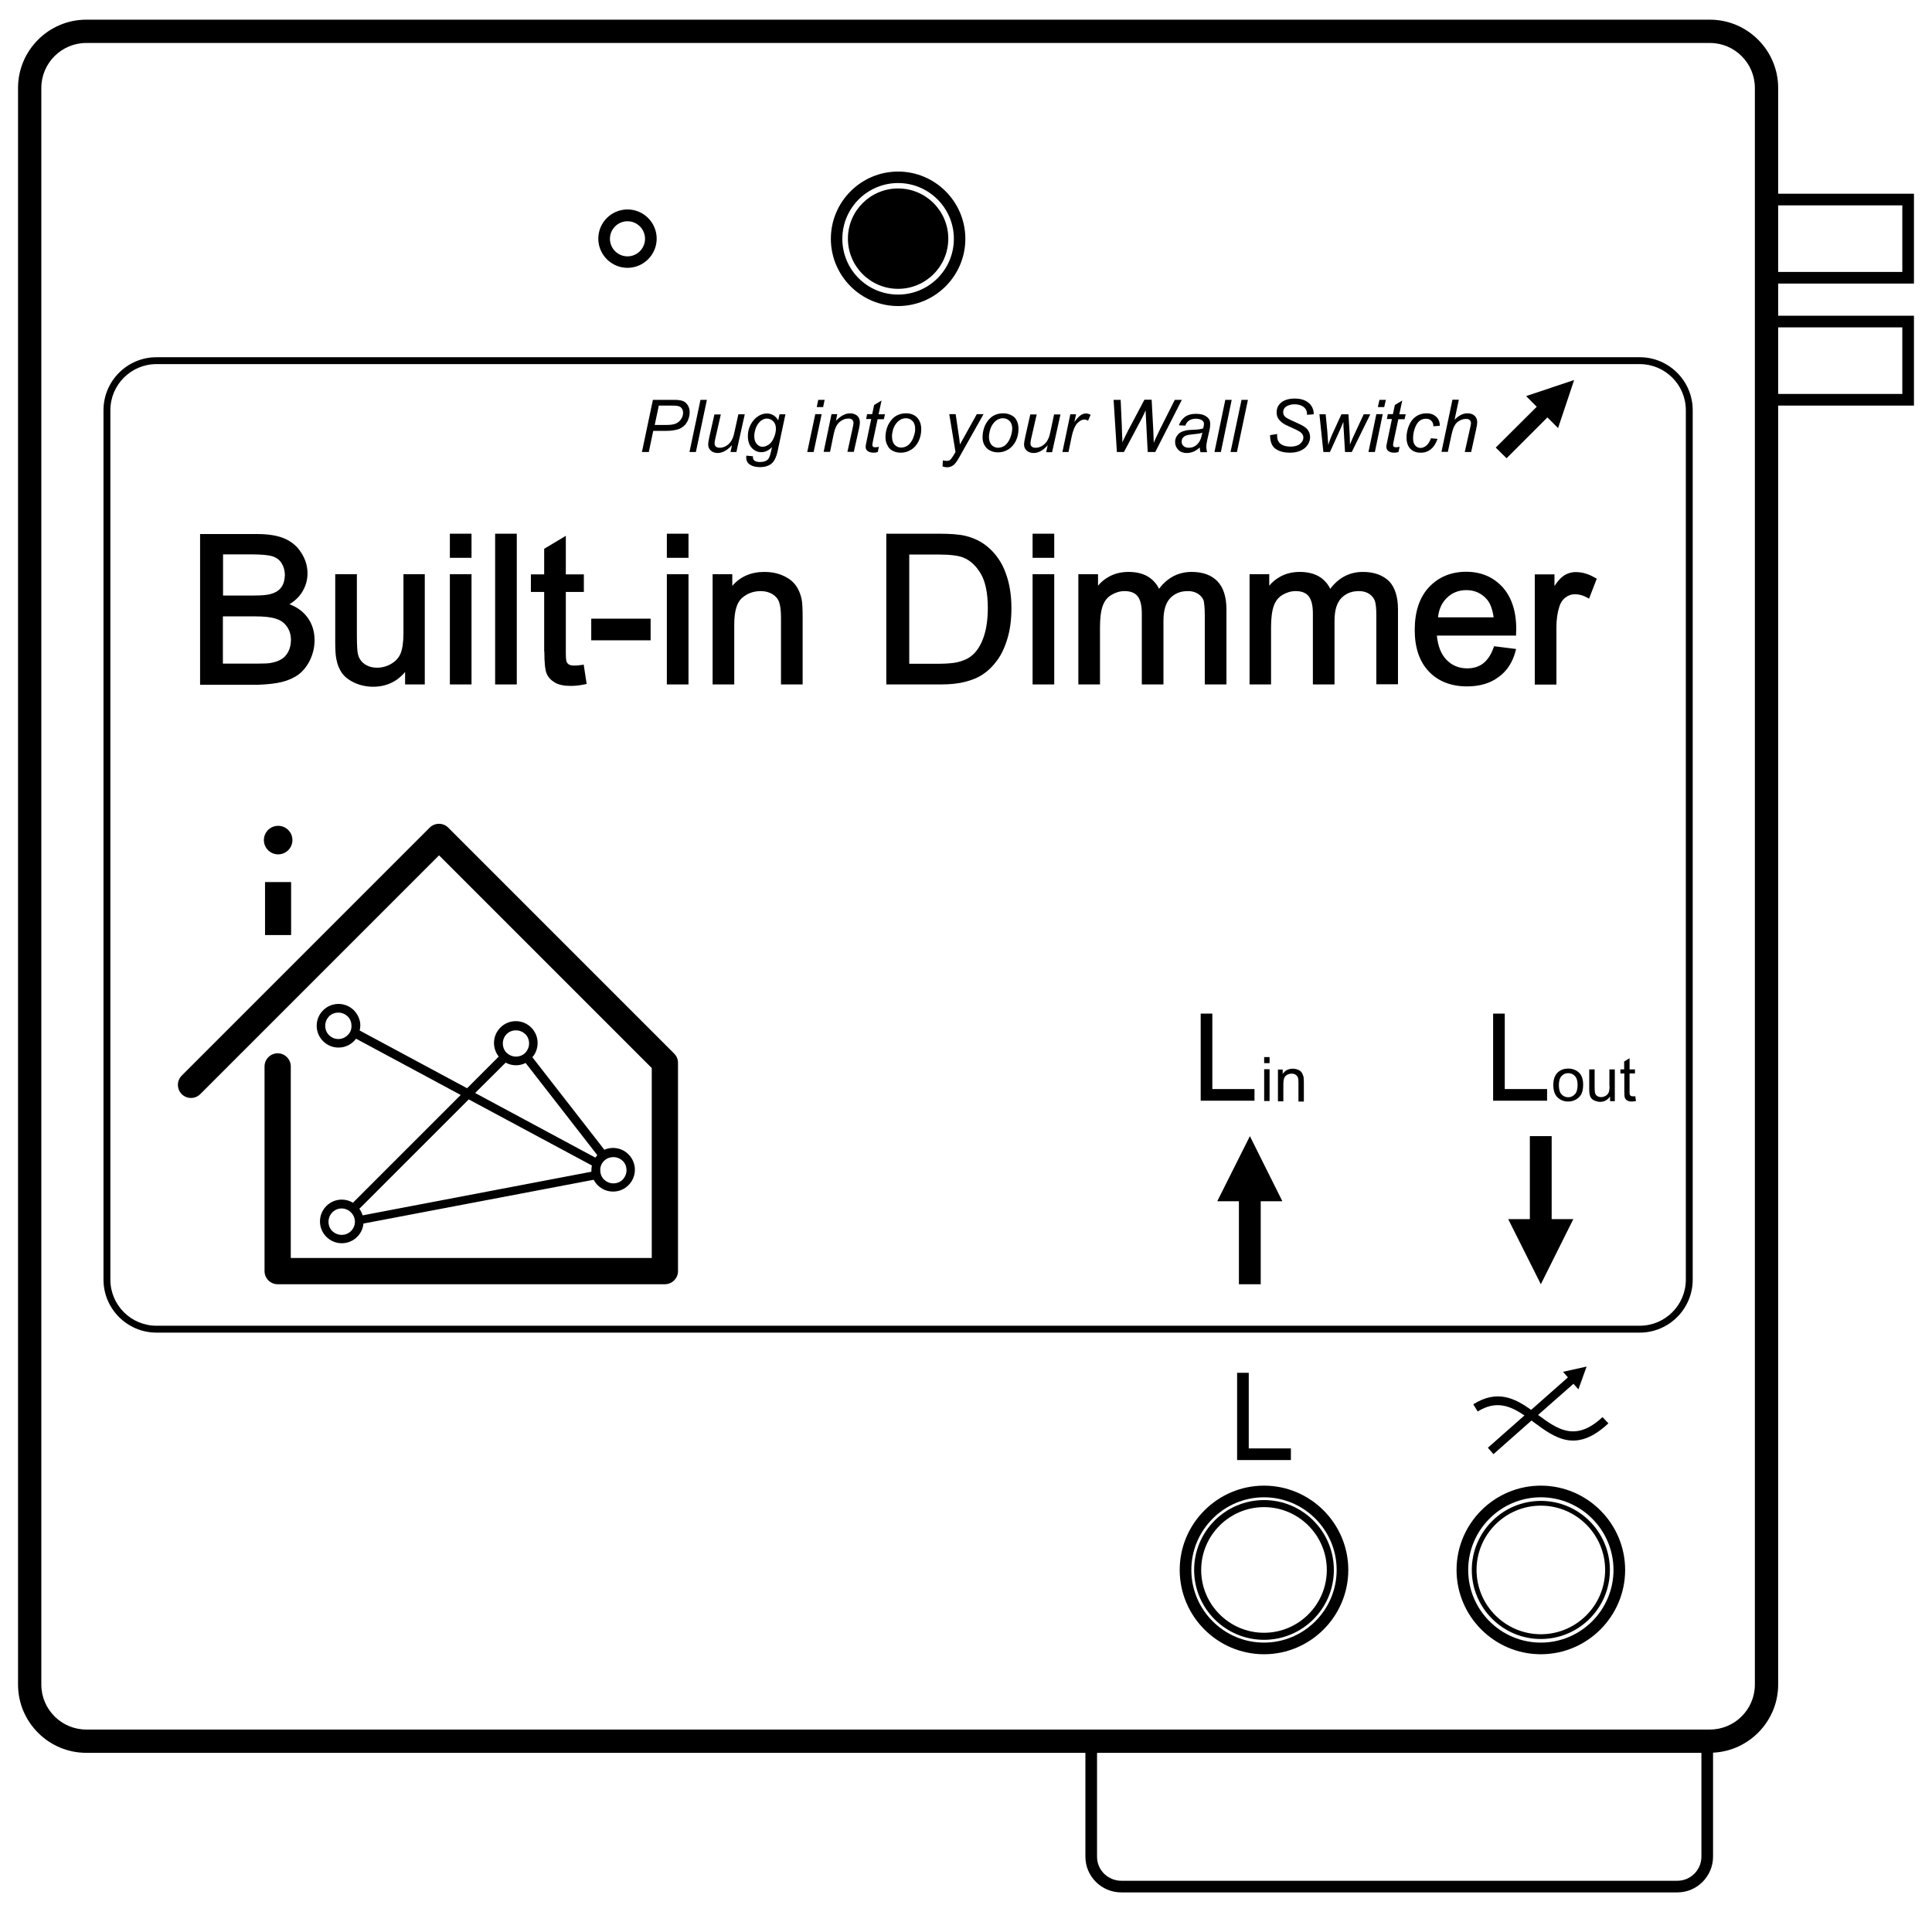 <?xml version="1.0" encoding="utf-8"?>
<!-- Generator: Adobe Illustrator 21.0.0, SVG Export Plug-In . SVG Version: 6.00 Build 0)  -->
<svg version="1.1" id="Layer_1" xmlns="http://www.w3.org/2000/svg" xmlns:xlink="http://www.w3.org/1999/xlink" x="0px" y="0px"
	 viewBox="0 0 1178 1165.8" style="enable-background:new 0 0 1178 1165.8;" xml:space="preserve">
<style type="text/css">
	.fillpulse {
		animation: fillpulse 1s infinite;
	}
	
	@keyframes fillpulse {
		0%, 100% {
			fill: #FFFFFF;
		}
		50% {
			fill: #0078CC;
		}
	}
</style>
<g>
	<path class="fillpulse" d="M517,145.5c0-16.9,13.7-30.6,30.6-30.6c16.9,0,30.6,13.7,30.6,30.6c0,16.9-13.7,30.6-30.6,30.6
		C530.7,176.1,517,162.4,517,145.5"/>
</g>
<g>
	<path d="M382.6,163.3c9.8,0,17.8-8,17.8-17.8s-8-17.8-17.8-17.8s-17.8,8-17.8,17.8S372.8,163.3,382.6,163.3z M382.6,134.9
		c5.9,0,10.7,4.8,10.7,10.7s-4.8,10.7-10.7,10.7s-10.7-4.8-10.7-10.7S376.7,134.9,382.6,134.9z"/>
	<path d="M547.6,186.6c22.6,0,41-18.4,41-41s-18.4-41-41-41s-41,18.4-41,41S525,186.6,547.6,186.6z M547.6,111.6
		c18.7,0,34,15.2,34,34s-15.2,34-34,34s-34-15.2-34-34S528.9,111.6,547.6,111.6z"/>
	<path d="M770.7,905.8c-28.3,0-51.4,23.1-51.4,51.4s23.1,51.4,51.4,51.4s51.4-23.1,51.4-51.4S799,905.8,770.7,905.8z M770.7,1001.5
		c-24.4,0-44.3-19.9-44.3-44.3s19.9-44.3,44.3-44.3s44.3,19.9,44.3,44.3S795.1,1001.5,770.7,1001.5z"/>
	<path d="M939.5,905.8c-28.3,0-51.4,23.1-51.4,51.4s23.1,51.4,51.4,51.4s51.4-23.1,51.4-51.4S967.8,905.8,939.5,905.8z
		 M939.5,1001.5c-24.4,0-44.3-19.9-44.3-44.3s19.9-44.3,44.3-44.3s44.3,19.9,44.3,44.3S963.9,1001.5,939.5,1001.5z"/>
	<path d="M999.8,217.8H95.4c-17.8,0-32.3,14.5-32.3,32.3v530.1c0,17.8,14.5,32.3,32.3,32.3h904.4c17.8,0,32.3-14.5,32.3-32.3V250.1
		C1032.1,232.3,1017.6,217.8,999.8,217.8z M1027.9,780.2c0,15.5-12.6,28.1-28.1,28.1H95.4c-15.5,0-28.1-12.6-28.1-28.1V250.1
		c0-15.5,12.6-28.1,28.1-28.1h904.4c15.5,0,28.1,12.6,28.1,28.1V780.2z"/>
	<polygon points="764.9,664 739.2,664 739.2,618 732.1,618 732.1,671.1 764.9,671.1 	"/>
	<polygon points="943.3,664 917.5,664 917.5,618 910.4,618 910.4,671.1 943.3,671.1 	"/>
	<polygon points="946.1,692.7 932.8,692.7 932.8,743.3 919.6,743.3 939.5,783 959.3,743.3 946.1,743.3 	"/>
	<polygon points="742.2,732.4 755.4,732.4 755.4,783 768.7,783 768.7,732.4 781.9,732.4 762.1,692.7 	"/>
	<rect x="770.8" y="651.9" width="3.3" height="19.4"/>
	<rect x="770.8" y="644.5" width="3.3" height="3.7"/>
	<path d="M793.6,653.8c-0.5-0.7-1.2-1.2-2.2-1.6s-2-0.6-3.2-0.6c-2.7,0-4.7,1.1-6.1,3.2v-2.7h-2.9v19.4h3.3v-10.6
		c0-2.5,0.5-4.2,1.5-5c1-0.9,2.2-1.3,3.6-1.3c0.9,0,1.6,0.2,2.3,0.6c0.6,0.4,1.1,0.9,1.4,1.6c0.3,0.7,0.4,1.7,0.4,3v11.8h3.3v-11.9
		c0-1.5-0.1-2.6-0.2-3.2C794.4,655.2,794,654.4,793.6,653.8z"/>
	<path d="M956.2,651.5c-2.4,0-4.4,0.7-6.1,2.1c-2,1.7-3,4.4-3,7.9c0,3.3,0.8,5.8,2.5,7.5c1.7,1.7,3.9,2.6,6.6,2.6
		c1.7,0,3.2-0.4,4.7-1.2c1.4-0.8,2.5-1.9,3.3-3.3c0.7-1.4,1.1-3.4,1.1-5.9c0-3.1-0.8-5.5-2.5-7.2C961,652.4,958.9,651.5,956.2,651.5
		z M960.3,667.1c-1.1,1.2-2.4,1.9-4.1,1.9c-1.6,0-3-0.6-4.1-1.8c-1.1-1.2-1.6-3.1-1.6-5.6c0-2.5,0.5-4.3,1.6-5.5
		c1.1-1.2,2.4-1.8,4.1-1.8c1.6,0,3,0.6,4.1,1.8c1.1,1.2,1.6,3,1.6,5.4C961.9,664,961.4,665.9,960.3,667.1z"/>
	<path d="M981.4,662.2c0,1.6-0.2,2.9-0.5,3.8c-0.4,0.9-1,1.6-1.8,2.1c-0.9,0.5-1.8,0.8-2.8,0.8c-1,0-1.8-0.2-2.5-0.7
		c-0.7-0.5-1.1-1.2-1.3-2c-0.1-0.6-0.2-1.7-0.2-3.5v-10.7H969v12c0,1.4,0.1,2.4,0.2,3.1c0.2,1,0.5,1.8,1,2.4
		c0.5,0.7,1.2,1.2,2.2,1.6c1,0.4,2.1,0.7,3.2,0.7c2.6,0,4.6-1.1,6.1-3.3v2.9h2.9v-19.4h-3.3V662.2z"/>
	<path d="M995.5,668.4c-0.5,0-0.9-0.1-1.1-0.2c-0.3-0.2-0.4-0.4-0.6-0.6c-0.1-0.3-0.2-0.9-0.2-1.8v-11.3h3.3v-2.5h-3.3v-6.8l-3.3,2
		v4.8H988v2.5h2.4v11.1c0,2,0.1,3.3,0.4,3.9c0.3,0.6,0.7,1.1,1.4,1.5c0.7,0.4,1.6,0.6,2.8,0.6c0.7,0,1.5-0.1,2.5-0.3l-0.4-2.9
		C996.4,668.4,995.9,668.4,995.5,668.4z"/>
	<path d="M171.9,415.8c4-1,7.5-2.6,10.2-4.6c2.7-2.1,5.1-5,6.9-8.7c1.8-3.8,2.8-7.9,2.8-12.2c0-5.4-1.5-10.2-4.6-14.2
		c-2.6-3.4-6.2-6-10.7-7.7c3.3-2,5.9-4.5,7.7-7.4c2.2-3.5,3.3-7.4,3.3-11.4c0-4.3-1.2-8.5-3.7-12.4c-2.4-4-5.9-6.9-10.2-8.8
		c-4.3-1.9-10-2.8-16.9-2.8h-34.7v91.9h35.3C163,417.3,167.9,416.8,171.9,415.8z M175,382.1c1.6,2.3,2.4,5,2.4,8.1
		c0,2.7-0.6,5.1-1.6,7.1c-1.1,2.1-2.5,3.6-4.2,4.6c-1.7,1.1-3.9,1.8-6.5,2.3c-1.5,0.3-4.2,0.4-7.9,0.4h-21.3v-28.8h19.7
		c5.6,0,9.9,0.5,12.8,1.5C171.3,378.2,173.4,379.8,175,382.1z M171.6,358c-1.4,1.9-3.5,3.3-6.3,4.1c-2.2,0.7-5.9,1-11,1h-18.3v-25.1
		h16.9c6.3,0,10.8,0.4,13.3,1.2c2.4,0.8,4.3,2.2,5.5,4.2c1.3,2.1,2,4.5,2,7.3C173.6,353.7,172.9,356.1,171.6,358z"/>
	<path d="M208.6,410.5c1.7,2.3,4.3,4.3,7.8,5.9c3.4,1.5,7.2,2.3,11.1,2.3c7.9,0,14.5-3,19.5-9v7.6h12v-67.2H246v35.9
		c0,5.4-0.6,9.5-1.7,12.3c-1.1,2.7-3,4.8-5.7,6.4c-2.7,1.6-5.6,2.4-8.7,2.4c-3,0-5.6-0.8-7.7-2.3c-2.1-1.5-3.4-3.5-4-6.2
		c-0.3-1.3-0.6-4.4-0.6-11.4v-37.1h-13.2v41.3c0,4.7,0.2,8.2,0.7,10.5C205.7,405.3,206.9,408.1,208.6,410.5z"/>
	<rect x="274.3" y="350.1" width="13.2" height="67.2"/>
	<rect x="274.3" y="325.4" width="13.2" height="14.7"/>
	<rect x="301.9" y="325.4" width="13.2" height="91.9"/>
	<path d="M331.9,397.2c0,6.9,0.5,11.3,1.4,13.5c1,2.3,2.7,4.1,5.1,5.5c2.4,1.4,5.6,2,9.8,2c2.5,0,5.3-0.3,8.5-1l1-0.2l-1.8-11.8
		l-1,0.2c-1.9,0.3-3.5,0.4-4.7,0.4c-1.4,0-2.5-0.2-3.2-0.6c-0.7-0.4-1.2-1-1.5-1.7c-0.2-0.4-0.5-1.7-0.5-5.6v-37h11v-10.7h-11v-23.5
		l-13.2,7.9v15.6h-8.1v10.7h8.1V397.2z"/>
	<rect x="360.5" y="377.2" width="36.2" height="13.2"/>
	<rect x="406.6" y="350.1" width="13.2" height="67.2"/>
	<rect x="406.6" y="325.4" width="13.2" height="14.7"/>
	<path d="M485.1,356.8c-1.7-2.4-4.4-4.4-7.8-5.9c-3.4-1.5-7.2-2.2-11.2-2.2c-8.2,0-14.8,2.9-19.6,8.5v-7.1h-12v67.2h13.2v-36.6
		c0-8,1.6-13.4,4.7-16.1c3.2-2.8,7-4.2,11.4-4.2c2.7,0,5.1,0.6,7.1,1.8c2,1.2,3.4,2.8,4.1,4.8c0.8,2.1,1.2,5.3,1.2,9.7v40.6h13.2
		v-41c0-5.1-0.2-8.8-0.6-10.9C488.1,362.1,486.9,359.2,485.1,356.8z"/>
	<path d="M602.2,333.4c-3.8-3.2-8.3-5.4-13.6-6.7c-3.8-0.9-9.1-1.3-16.2-1.3h-32v91.9h33.4c5.5,0,10.5-0.5,14.7-1.6
		c4.3-1.1,8-2.6,11-4.7c3-2,5.9-4.8,8.5-8.4c2.6-3.5,4.7-8,6.3-13.4c1.6-5.3,2.4-11.5,2.4-18.4c0-8.1-1.2-15.4-3.6-21.7
		C610.8,342.8,607.1,337.5,602.2,333.4z M602.3,370.7c0,6.6-0.8,12.3-2.3,17c-1.5,4.6-3.6,8.3-6.3,11c-1.9,1.9-4.4,3.4-7.6,4.4
		c-3.2,1.1-7.8,1.6-13.6,1.6h-18.1v-66.6h17.8c6.9,0,12,0.6,15,1.8c4.2,1.6,7.8,4.9,10.7,9.7C600.8,354.4,602.3,361.5,602.3,370.7z"
		/>
	<rect x="629.6" y="325.4" width="13.2" height="14.7"/>
	<rect x="629.6" y="350.1" width="13.2" height="67.2"/>
	<path d="M734.6,375.3v42h13.2v-45.7c0-7.7-1.9-13.5-5.5-17.2c-3.7-3.8-8.9-5.7-15.7-5.7c-8,0-14.7,3.4-19.9,10.3
		c-1.4-2.9-3.5-5.3-6.2-7.1c-3.2-2.1-7.4-3.2-12.4-3.2c-4.5,0-8.6,1-12.1,3c-2.5,1.4-4.7,3.2-6.5,5.4v-7h-12v67.2h13.2v-34.8
		c0-5.8,0.6-10.2,1.7-13.2c1.1-3,2.8-5.1,5.3-6.6c2.5-1.5,5.2-2.3,8-2.3c3.7,0,6.4,1.1,8,3.2c1.7,2.2,2.5,5.7,2.5,10.4v43.3h13.2
		v-38.8c0-6.4,1.4-11,4.2-13.9c2.9-2.9,6.3-4.2,10.7-4.2c2.3,0,4.4,0.5,6.1,1.6c1.7,1.1,2.8,2.4,3.5,4.1
		C734.3,368,734.6,371.1,734.6,375.3z"/>
	<path d="M831,348.7c-8,0-14.7,3.4-19.9,10.3c-1.4-2.9-3.5-5.3-6.2-7.1c-3.2-2.1-7.4-3.2-12.4-3.2c-4.5,0-8.6,1-12.1,3
		c-2.5,1.4-4.7,3.2-6.5,5.4v-7h-12v67.2H775v-34.8c0-5.8,0.6-10.2,1.7-13.2c1.1-3,2.8-5.1,5.3-6.6c2.5-1.5,5.2-2.3,8-2.3
		c3.7,0,6.4,1.1,8,3.2c1.7,2.2,2.5,5.7,2.5,10.4v43.3h13.2v-38.8c0-6.4,1.4-11,4.2-13.9c2.9-2.9,6.3-4.2,10.7-4.2
		c2.3,0,4.4,0.5,6.1,1.6c1.7,1.1,2.8,2.4,3.5,4.1c0.7,1.8,1,5,1,9.1v42h13.2v-45.7c0-7.7-1.9-13.5-5.5-17.2
		C843,350.6,837.7,348.7,831,348.7z"/>
	<path d="M924.1,396.9l0.3-1.2L911,394l-0.3,0.8c-1.6,4.5-3.8,7.7-6.4,9.7c-2.6,2-5.9,3-9.7,3c-5.1,0-9.4-1.8-12.8-5.4
		c-3.2-3.4-5.1-8.3-5.7-14.6h48.3l0-1c0-1.3,0.1-2.3,0.1-3c0-10.9-2.9-19.6-8.5-25.7c-5.7-6.1-13.1-9.2-22-9.2
		c-9.2,0-16.9,3.2-22.7,9.4c-5.8,6.2-8.7,15-8.7,26.1c0,10.8,2.9,19.3,8.6,25.3c5.7,6,13.6,9.1,23.3,9.1c7.7,0,14.2-1.9,19.2-5.7
		C918.8,409.2,922.3,403.8,924.1,396.9z M910.7,376.4h-33.9c0.5-4.9,2.3-8.8,5.3-11.8c3.3-3.2,7.2-4.8,12-4.8c5.2,0,9.5,2,12.8,6
		C908.8,368.2,910.1,371.8,910.7,376.4z"/>
	<path d="M972.8,352.4c-4-2.4-8-3.6-11.9-3.6c-2.8,0-5.4,0.8-7.7,2.4c-1.7,1.2-3.5,3.2-5.4,6.1v-7.1h-12v67.2H949v-35.1
		c0-4.6,0.6-8.8,1.8-12.5c0.7-2.3,2-4.2,3.7-5.5c1.7-1.3,3.6-2,5.8-2c2.5,0,5,0.7,7.5,2.1l1.1,0.6l4.7-12.2L972.8,352.4z"/>
	<polygon points="754.3,837 754.3,890.2 787.1,890.2 787.1,883.1 761.4,883.1 761.4,837 	"/>
	<path d="M898.3,856.2l2.7,4.4c11.3-7.1,20.1-3.3,28.5,2.4l-22.3,19.7l3.4,3.9l23.2-20.5l1.2,0.9c13.1,9.7,26,19.3,45.7,0.8
		l-3.6-3.8c-16.5,15.5-27.7,7.2-39-1.1l-0.3-0.2l21.6-19c1,1.1,2,2.3,3,3.4c1.7-4.6,3.3-9.2,5-13.9l-14.4,3.2l3,3.4l-22.4,19.8
		C923.5,852.4,912.8,847.1,898.3,856.2z"/>
	<path d="M939.5,915.1c-23.2,0-42.1,18.9-42.1,42.1s18.9,42.1,42.1,42.1c23.2,0,42.1-18.9,42.1-42.1S962.7,915.1,939.5,915.1z
		 M939.5,996.4c-21.6,0-39.2-17.6-39.2-39.2s17.6-39.2,39.2-39.2s39.2,17.6,39.2,39.2S961.1,996.4,939.5,996.4z"/>
	<path d="M770.7,914.6c-23.5,0-42.6,19.1-42.6,42.6s19.1,42.6,42.6,42.6s42.6-19.1,42.6-42.6S794.2,914.6,770.7,914.6z M770.7,995.5
		c-21.1,0-38.3-17.2-38.3-38.3c0-21.1,17.2-38.3,38.3-38.3s38.3,17.2,38.3,38.3C809,978.3,791.8,995.5,770.7,995.5z"/>
	<path d="M1167,172.9v-54.8h-82.8V53.6c0-22.9-18.7-41.6-41.6-41.6h-990C29.7,12,11,30.7,11,53.6v973.5c0,22.9,18.7,41.6,41.6,41.6
		h609.2v63.3c0,6,2.4,11.4,6.4,15.4c3.9,3.9,9.4,6.4,15.4,6.4h339.1c6,0,11.4-2.4,15.4-6.4c3.9-3.9,6.4-9.4,6.4-15.4v-63.4
		c22-1,39.7-19.3,39.7-41.5V247.3h82.8v-54.8h-82.8v-19.6H1167z M1033.1,1142.4c-2.7,2.7-6.3,4.3-10.4,4.3H683.6
		c-4,0-7.7-1.7-10.4-4.3c-2.7-2.7-4.3-6.3-4.3-10.4v-63.3h368.5v63.3C1037.4,1136,1035.8,1139.7,1033.1,1142.4z M1070,1027.1
		c0,15.1-12.3,27.4-27.4,27.4h-990c-15.1,0-27.4-12.3-27.4-27.4V53.6c0-15.1,12.3-27.4,27.4-27.4h990c15.1,0,27.4,12.3,27.4,27.4
		V1027.1z M1159.9,125.2v40.6h-75.7v-40.6H1159.9z M1159.9,199.6v40.6h-75.7v-40.6H1159.9z"/>
	<path d="M411,642.3L273.3,504.6c-3.1-3.1-8.2-3.1-11.3,0L110.8,655.8c-3.1,3.1-3.1,8.2,0,11.3c3.1,3.1,8.2,3.1,11.3,0l145.6-145.6
		l129.7,129.7V767H177.3V650.2c0-4.4-3.6-8-8-8c-4.4,0-8,3.6-8,8V775c0,4.4,3.6,8,8,8h236.1c4.4,0,8-3.6,8-8l0-127
		C413.4,645.9,412.6,643.9,411,642.3z"/>
	<rect x="161.6" y="537.8" width="15.9" height="32.3"/>
	<circle cx="169.6" cy="512.2" r="8.7"/>
	<path d="M215.8,616c-2.4-2.4-5.7-3.9-9.4-3.9c-3.7,0-7,1.5-9.4,3.9c-2.4,2.4-3.9,5.7-3.9,9.4c0,3.7,1.5,7,3.9,9.4
		c2.4,2.4,5.7,3.9,9.4,3.9c3.7,0,7-1.5,9.4-3.9c0.5-0.5,0.9-1,1.3-1.5l63.8,34.3l-65.7,65.7c-2-1.2-4.3-1.9-6.8-1.9
		c-3.7,0-7,1.5-9.4,3.9c-2.4,2.4-3.9,5.7-3.9,9.4c0,3.7,1.5,7,3.9,9.4c2.4,2.4,5.7,3.9,9.4,3.9c3.7,0,7-1.5,9.4-3.9
		c2.1-2.1,3.5-4.9,3.8-8.1l140.4-26.7c0.6,1.2,1.5,2.4,2.4,3.3c2.4,2.4,5.7,3.9,9.4,3.9c3.7,0,7-1.5,9.4-3.9
		c2.4-2.4,3.9-5.7,3.9-9.4c0-3.7-1.5-7-3.9-9.4c-2.4-2.4-5.7-3.9-9.4-3.9c-1.9,0-3.7,0.4-5.3,1.1l-43.9-56.4c2-2.3,3.2-5.4,3.2-8.7
		c0-3.7-1.5-7-3.9-9.4c-2.4-2.4-5.7-3.9-9.4-3.9c-3.7,0-7,1.5-9.4,3.9c-2.4,2.4-3.9,5.7-3.9,9.4c0,3.1,1.1,6,2.9,8.3l-19.3,19.3
		l-65.5-35.2c0.2-1,0.4-2.1,0.4-3.1C219.7,621.8,218.2,618.5,215.8,616z M212,631.1c-1.5,1.5-3.5,2.4-5.7,2.4
		c-2.2,0-4.2-0.9-5.7-2.4c-1.5-1.5-2.3-3.5-2.3-5.7c0-2.2,0.9-4.2,2.3-5.7c1.5-1.5,3.5-2.3,5.7-2.3c2.2,0,4.2,0.9,5.7,2.3
		c1.5,1.5,2.3,3.5,2.3,5.7C214.4,627.7,213.5,629.7,212,631.1z M214,750.6c-1.5,1.5-3.5,2.3-5.7,2.3c-2.2,0-4.2-0.9-5.7-2.3
		c-1.5-1.5-2.3-3.5-2.3-5.7c0-2.2,0.9-4.2,2.3-5.7c1.5-1.5,3.5-2.4,5.7-2.4c2.2,0,4.2,0.9,5.7,2.4c1.5,1.5,2.4,3.5,2.4,5.7
		C216.4,747.1,215.5,749.1,214,750.6z M368.3,707.8c1.5-1.5,3.5-2.3,5.7-2.3c2.2,0,4.2,0.9,5.7,2.3c1.5,1.5,2.3,3.5,2.3,5.7
		c0,2.2-0.9,4.2-2.3,5.7c-1.5,1.5-3.5,2.3-5.7,2.3c-2.2,0-4.2-0.9-5.7-2.3c-1.5-1.5-2.3-3.5-2.3-5.7
		C365.9,711.3,366.8,709.3,368.3,707.8z M308.9,630.5c1.5-1.5,3.5-2.3,5.7-2.3c2.2,0,4.2,0.9,5.7,2.3c1.5,1.5,2.3,3.5,2.3,5.7
		c0,2.2-0.9,4.2-2.3,5.7c-1.5,1.5-3.5,2.3-5.7,2.3c-2.2,0-4.2-0.9-5.7-2.3c-1.5-1.5-2.3-3.5-2.3-5.7
		C306.6,633.9,307.5,631.9,308.9,630.5z M308.3,647.9c1.9,1,4,1.6,6.3,1.6c2.1,0,4.1-0.5,5.9-1.4l43.7,56.2c-0.4,0.5-0.8,1-1.2,1.5
		l-73.3-39.4L308.3,647.9z M285.8,670.3l75.1,40.3c-0.2,0.9-0.3,1.8-0.3,2.8c0,0.3,0,0.7,0,1L221.1,741c-0.4-1.4-1.1-2.8-2-4
		L285.8,670.3z"/>
	<path d="M419.5,247.3c-0.8-1.3-1.7-2.2-2.9-2.7c-1.1-0.5-2.9-0.8-5.2-0.8h-13.3l-6.7,31.8h4.2l2.7-12.9h8c2.1,0,4.1-0.2,6.2-0.7
		c1-0.2,1.8-0.5,2.7-1c0.8-0.5,1.7-1.1,2.5-2c0.8-0.9,1.5-2,2-3.4c0.5-1.4,0.8-2.7,0.8-4C420.6,250,420.2,248.6,419.5,247.3z
		 M415.3,255.5c-0.8,1.2-1.8,2.1-3.1,2.7c-1.3,0.6-3.3,0.9-6,0.9h-7l2.5-11.8h8.2c2.1,0,3.5,0.2,4.3,0.5c0.7,0.3,1.3,0.8,1.7,1.5
		c0.4,0.7,0.6,1.5,0.6,2.5C416.5,253,416.1,254.3,415.3,255.5z"/>
	<polygon points="420.4,275.6 424.3,275.6 431,243.8 427.1,243.8 	"/>
	<path d="M446.3,271.4l-0.9,4.2h3.6l5.1-23h-3.9l-2.2,10c-0.4,2-0.8,3.4-1.1,4.2c-0.5,1.2-1.1,2.3-1.9,3.2c-0.8,0.9-1.7,1.6-2.8,2.2
		c-1.1,0.5-2.2,0.8-3.3,0.8c-1,0-1.8-0.2-2.4-0.7c-0.5-0.4-0.8-1.1-0.8-1.8c0-0.7,0.1-1.7,0.4-2.9l3.4-14.9h-3.9l-3,13.3
		c-0.5,2.4-0.8,4-0.8,5c0,1.5,0.5,2.7,1.6,3.7c1.1,1,2.5,1.5,4.3,1.5C440.7,276.1,443.5,274.5,446.3,271.4z"/>
	<path d="M458.9,284.1c1.3,0.5,2.9,0.7,4.8,0.7c1.9,0,3.6-0.4,5.1-1.1c1.5-0.7,2.6-1.8,3.4-3.2c0.8-1.4,1.5-3.3,2-5.7l4.7-22.2h-3.6
		l-0.8,3.7c-1.6-2.8-4-4.2-7-4.2c-1.8,0-3.6,0.6-5.3,1.7c-1.7,1.1-3.2,2.7-4.4,4.9c-1.2,2.2-1.8,4.5-1.8,7.1c0,3.1,0.8,5.6,2.4,7.3
		c1.6,1.7,3.5,2.6,5.8,2.6c2.3,0,4.5-1,6.5-3.1l-0.4,1.9c-0.6,2.8-1.2,4.6-1.9,5.4c-1,1.2-2.7,1.8-5.1,1.8c-1.1,0-2-0.2-2.7-0.5
		c-0.5-0.2-0.9-0.6-1.2-1c-0.2-0.5-0.4-1.1-0.3-2l-4-0.4c-0.1,0.4-0.1,0.8-0.1,1.2c0,1.2,0.3,2.2,1,3.2
		C456.6,282.9,457.6,283.6,458.9,284.1z M468.8,271c-1.3,0.9-2.6,1.4-3.8,1.4c-1,0-1.9-0.3-2.7-0.9c-0.8-0.6-1.4-1.4-1.9-2.5
		c-0.3-0.8-0.5-2-0.5-3.6c0-0.8,0.2-1.9,0.6-3.3c0.4-1.5,1-2.7,1.8-3.8c0.8-1.1,1.6-1.8,2.5-2.3c0.9-0.5,1.8-0.8,2.8-0.8
		c1.5,0,2.8,0.6,3.9,1.7c1.1,1.1,1.6,2.6,1.6,4.5c0,1.7-0.4,3.5-1.2,5.4C471.1,268.7,470.1,270.1,468.8,271z"/>
	<polygon points="498.9,243.8 498,248.2 501.9,248.2 502.8,243.8 	"/>
	<polygon points="492.2,275.6 496.1,275.6 501,252.5 497.1,252.5 	"/>
	<path d="M518.3,252c-1.4,0-2.8,0.4-4.2,1.1c-1.4,0.7-2.8,1.9-4.4,3.4l0.8-4H507l-4.8,23h3.9l2.2-10.7c0.7-3.5,1.9-6,3.5-7.4
		c1.6-1.4,3.4-2.2,5.5-2.2c1,0,1.8,0.2,2.3,0.7c0.5,0.5,0.8,1.1,0.8,1.9c0,0.7-0.2,1.7-0.5,3.1l-3.2,14.6h3.9l3.1-13.9
		c0.4-1.8,0.6-3.2,0.6-4c0-1.7-0.5-3.1-1.6-4.1C521.6,252.6,520.2,252,518.3,252z"/>
	<path d="M537.5,244.2l-4.5,2.7l-1.2,5.6h-3.1l-0.6,3h3.1l-2.8,13.4c-0.4,1.8-0.6,3-0.6,3.5c0,1,0.3,1.8,1,2.4
		c0.9,0.8,2.2,1.2,3.7,1.2c0.9,0,1.8-0.1,2.7-0.4l0.7-3.2c-0.7,0.2-1.5,0.3-2.3,0.3c-0.6,0-1-0.1-1.3-0.4c-0.3-0.2-0.4-0.6-0.4-1.1
		c0-0.3,0.2-1.3,0.5-2.9l2.7-12.7h3.8l0.7-3h-3.9L537.5,244.2z"/>
	<path d="M544.4,274.9c1.5,0.8,3.1,1.1,4.9,1.1c2.2,0,4.3-0.6,6.2-1.8c2-1.2,3.5-3,4.6-5.2c1.1-2.3,1.6-4.7,1.6-7.4
		c0-2.9-0.9-5.3-2.5-7c-1.7-1.7-3.9-2.6-6.7-2.6c-3.5,0-6.4,1.2-8.6,3.6c-2.6,2.9-4,6.7-4,11.1c0,1.8,0.4,3.4,1.2,4.8
		C541.8,273.1,542.9,274.2,544.4,274.9z M544.4,262.4c0.4-1.5,1-2.8,1.8-3.9c0.8-1.1,1.7-2,2.8-2.6c1-0.6,2.1-0.9,3.4-0.9
		c1.6,0,2.9,0.6,4,1.7c1.1,1.1,1.6,2.8,1.6,4.8c0,1.3-0.2,2.7-0.7,4.1c-0.3,1-0.7,2-1.2,2.9c-0.5,0.9-1.1,1.7-1.8,2.4
		c-0.7,0.7-1.5,1.2-2.3,1.5c-0.8,0.3-1.7,0.5-2.5,0.5c-1.6,0-2.9-0.6-4-1.7c-1-1.1-1.6-2.8-1.6-4.9
		C543.8,265.3,544,263.9,544.4,262.4z"/>
	<path d="M581.2,283.7c1.1-0.8,2.4-2.5,3.8-5.1l14.7-26.1h-4.1L585.3,271c-0.2-2.3-0.5-4.6-0.9-6.9l-1.7-11.6h-3.9l3.8,23.1
		l-1.3,2.2c-0.8,1.3-1.5,2.2-2.1,2.7c-0.5,0.4-1.1,0.5-1.9,0.5c-0.8,0-1.6-0.1-2.4-0.3l-0.2,3.7c0.9,0.3,1.8,0.5,2.7,0.5
		C578.8,284.9,580.1,284.5,581.2,283.7z"/>
	<path d="M611.7,252c-3.5,0-6.4,1.2-8.6,3.6c-2.6,2.9-4,6.7-4,11.1c0,1.8,0.4,3.4,1.2,4.8c0.8,1.4,1.9,2.5,3.4,3.2
		c1.5,0.8,3.1,1.1,4.9,1.1c2.2,0,4.3-0.6,6.2-1.8c2-1.2,3.5-3,4.6-5.2c1.1-2.3,1.6-4.7,1.6-7.4c0-2.9-0.9-5.3-2.5-7
		C616.7,252.9,614.4,252,611.7,252z M616.4,265.7c-0.3,1-0.7,2-1.2,2.9c-0.5,0.9-1.1,1.7-1.8,2.4c-0.7,0.7-1.5,1.2-2.3,1.5
		c-0.8,0.3-1.7,0.5-2.5,0.5c-1.6,0-2.9-0.6-4-1.7c-1-1.1-1.6-2.8-1.6-4.9c0-1.2,0.2-2.5,0.6-4c0.4-1.5,1-2.8,1.8-3.9
		c0.8-1.1,1.7-2,2.8-2.6c1-0.6,2.1-0.9,3.4-0.9c1.6,0,2.9,0.6,4,1.7c1.1,1.1,1.6,2.8,1.6,4.8C617.1,262.9,616.9,264.3,616.4,265.7z"
		/>
	<path d="M640.6,262.6c-0.4,2-0.8,3.4-1.1,4.2c-0.5,1.2-1.1,2.3-1.9,3.2c-0.8,0.9-1.7,1.6-2.8,2.2c-1.1,0.5-2.2,0.8-3.3,0.8
		c-1,0-1.8-0.2-2.4-0.7c-0.5-0.4-0.8-1.1-0.8-1.8c0-0.7,0.1-1.7,0.4-2.9l3.4-14.9h-3.9l-3,13.3c-0.5,2.4-0.8,4-0.8,5
		c0,1.5,0.5,2.7,1.6,3.7c1.1,1,2.5,1.5,4.3,1.5c2.9,0,5.7-1.6,8.5-4.7l-0.9,4.2h3.6l5.1-23h-3.9L640.6,262.6z"/>
	<path d="M663.4,256.5l1.6-3.6c-1.1-0.6-2.1-0.8-2.9-0.8c-1.2,0-2.3,0.4-3.5,1.3c-1.1,0.9-2.3,2.2-3.5,3.9l1-4.7h-3.5l-4.8,23h3.7
		l1.9-9.2c0.8-4,2-6.7,3.4-8.3c1.5-1.5,2.9-2.3,4.2-2.3C662,255.8,662.7,256,663.4,256.5z"/>
	<path d="M685.3,275.6l11-20.7c0.6-1.1,1.3-2.7,2.2-4.7c0.1,2.4,0.2,4.5,0.3,6.1l1,19.3h4.6l16.2-31.8h-4.3l-9,17.9
		c-0.5,1-1.3,2.7-2.4,5c-0.7,1.5-1.1,2.6-1.4,3.3c-0.1-3-0.2-5.6-0.3-7.7l-1-18.6h-4.4l-9.7,18.3c-0.8,1.5-2,4-3.8,7.7
		c0-1.2,0-1.9,0-2.2c0-0.4,0-1-0.1-1.9c-0.1-3.3-0.2-5.4-0.2-6.1l-0.7-15.7H679l2,31.8H685.3z"/>
	<path d="M722.7,259.5c0.5-1.3,1.2-2.4,2.3-3.1c1.1-0.7,2.4-1.1,4.1-1.1c1.8,0,3.1,0.4,4,1.1c0.7,0.5,1,1.2,1,2.1
		c0,0.7-0.2,1.6-0.5,2.7c-1.1,0.4-2.8,0.7-5.3,0.8c-2.5,0.1-4.2,0.2-5,0.4c-1.4,0.3-2.6,0.7-3.6,1.3c-1,0.6-1.7,1.4-2.3,2.4
		c-0.6,1-0.9,2.1-0.9,3.4c0,1.9,0.7,3.5,2,4.8c1.3,1.3,3,1.9,5.1,1.9c1.4,0,2.8-0.3,4-0.8c1.3-0.5,2.6-1.4,3.9-2.6
		c0.1,1.2,0.2,2.1,0.5,2.9h4c-0.3-1.4-0.5-2.4-0.5-3.1c0-1.1,0.2-2.6,0.6-4.4l1.3-5.7c0.4-1.6,0.5-3,0.5-4.3c0-1.6-0.6-2.9-1.9-3.9
		c-1.7-1.4-3.9-2-6.8-2c-2.7,0-4.9,0.6-6.6,1.8s-3,3-3.8,5.2L722.7,259.5z M731.4,269.1c-0.7,1.2-1.7,2.2-2.8,2.9
		c-1.2,0.7-2.4,1-3.8,1c-1.4,0-2.5-0.4-3.2-1.1c-0.8-0.7-1.1-1.6-1.1-2.7c0-0.8,0.2-1.6,0.7-2.2c0.5-0.7,1.2-1.2,2.1-1.5
		s2.5-0.6,4.8-0.8c1.5-0.1,2.5-0.3,3.2-0.4c0.6-0.1,1.2-0.3,1.8-0.5C732.6,266.2,732.1,267.9,731.4,269.1z"/>
	<polygon points="751,243.8 747.1,243.8 740.5,275.6 744.4,275.6 	"/>
	<polygon points="754.2,275.6 760.9,243.8 757,243.8 750.3,275.6 	"/>
	<path d="M774.4,265.3c0,4.1,1.2,6.9,3.4,8.4c2.3,1.6,5.2,2.3,8.8,2.3c2.4,0,4.5-0.4,6.3-1.2c1.8-0.8,3.3-1.9,4.3-3.4
		c1-1.5,1.6-3,1.6-4.8c0-1.4-0.3-2.6-0.9-3.7c-0.6-1.1-1.5-2-2.7-2.8c-0.9-0.6-2.4-1.4-4.7-2.4c-2.8-1.2-4.6-2.1-5.3-2.5
		c-1.1-0.6-1.8-1.2-2.2-1.8c-0.4-0.6-0.6-1.3-0.6-2.1c0-1.3,0.5-2.4,1.5-3.2c1.3-1,3.1-1.6,5.4-1.6c1.3,0,2.5,0.2,3.6,0.6
		c1.1,0.4,1.9,0.9,2.5,1.5c0.6,0.6,1.1,1.4,1.3,2.2c0.2,0.5,0.2,1.2,0.2,2.1l4.1-0.3c0-0.3,0-0.5,0-0.7c0-1.3-0.4-2.7-1.2-4.1
		c-0.8-1.4-2.1-2.6-3.9-3.5c-1.8-0.9-4-1.3-6.5-1.3c-2.2,0-4.1,0.3-5.8,1c-1.7,0.7-3,1.7-3.9,3c-0.9,1.3-1.3,2.8-1.3,4.4
		c0,1.4,0.3,2.7,1,3.8c0.7,1.1,1.7,2.1,3.2,3.1c0.9,0.6,2.6,1.4,5.1,2.5c3.2,1.4,5.2,2.5,5.9,3.3c0.7,0.8,1.1,1.7,1.1,2.7
		c0,1.4-0.7,2.7-2,3.8c-1.3,1.1-3.3,1.7-5.8,1.7c-1.8,0-3.3-0.3-4.6-0.8c-1.3-0.6-2.2-1.3-2.8-2.4c-0.6-1-0.8-2.1-0.8-3.4l0-1.1
		L774.4,265.3z"/>
	<path d="M810.9,275.6l6.1-13.4c0.8-1.8,1.5-3.5,2.1-5c0,2.4,0.1,4.1,0.2,4.9l0.8,13.5h4.1l11.3-23h-4l-4.9,10.5
		c-1.6,3.4-2.8,6.1-3.5,8c0-2.9-0.1-5.2-0.2-7l-0.7-11.5h-4.3l-5.5,12c-0.7,1.5-1.1,2.6-1.4,3.4c-0.3,0.8-0.7,1.9-1.1,3.4
		c-0.1-1.3-0.1-2.2-0.2-2.6l-0.4-5.8l-1-10.4h-3.8l2.4,23H810.9z"/>
	<polygon points="838.3,275.6 843.1,252.5 839.2,252.5 834.4,275.6 	"/>
	<polygon points="845,243.8 841.1,243.8 840.1,248.2 844,248.2 	"/>
	<path d="M855,244.2l-4.5,2.7l-1.2,5.6h-3.1l-0.6,3h3.1l-2.8,13.4c-0.4,1.8-0.6,3-0.6,3.5c0,1,0.3,1.8,1,2.4
		c0.9,0.8,2.2,1.2,3.7,1.2c0.9,0,1.8-0.1,2.7-0.4l0.7-3.2c-0.7,0.2-1.5,0.3-2.3,0.3c-0.6,0-1-0.1-1.3-0.4c-0.3-0.2-0.4-0.6-0.4-1.1
		c0-0.3,0.2-1.3,0.5-2.9l2.7-12.7h3.8l0.7-3h-3.9L855,244.2z"/>
	<path d="M872.3,274c1.8-1.4,3.2-3.5,4.2-6.4l-4-0.4c-0.7,2-1.6,3.4-2.7,4.4c-1.2,1-2.4,1.5-3.7,1.5c-1.3,0-2.3-0.5-3.2-1.5
		c-0.9-1-1.3-2.4-1.3-4.4c0-1.9,0.3-3.8,1-5.9c0.7-2,1.6-3.5,2.7-4.5c1.2-1,2.5-1.5,4.1-1.5c1.4,0,2.5,0.4,3.3,1.2
		c0.8,0.8,1.3,2,1.3,3.4l3.9-0.3c0-2.3-0.7-4.1-2.2-5.5c-1.5-1.4-3.4-2.1-5.9-2.1c-2.4,0-4.5,0.6-6.4,1.9c-1.9,1.3-3.3,3.1-4.3,5.5
		c-1,2.4-1.5,4.9-1.5,7.4c0,2.9,0.8,5.2,2.3,6.8c1.6,1.6,3.6,2.4,6.1,2.4C868.4,276.1,870.5,275.4,872.3,274z"/>
	<path d="M884.9,265.7c0.6-2.9,1.3-5,2-6.2c0.7-1.3,1.7-2.3,3-3c1.3-0.7,2.6-1.1,4-1.1c1,0,1.7,0.2,2.2,0.7c0.5,0.5,0.8,1.1,0.8,1.8
		c0,0.5-0.2,1.8-0.7,3.8l-3.1,13.9h3.9l3-13.6c0.5-2.2,0.7-3.7,0.7-4.5c0-1.7-0.5-3-1.6-4c-1-1-2.5-1.5-4.4-1.5
		c-1.3,0-2.6,0.3-3.8,0.9c-1.2,0.6-2.6,1.6-4,3l2.6-12.2h-3.9l-6.7,31.8h3.9L884.9,265.7z"/>
	<polygon points="918.6,279.4 943.5,254.5 950,261 959.8,231.7 930.5,241.5 937,248 912,272.9 	"/>
</g>
</svg>

